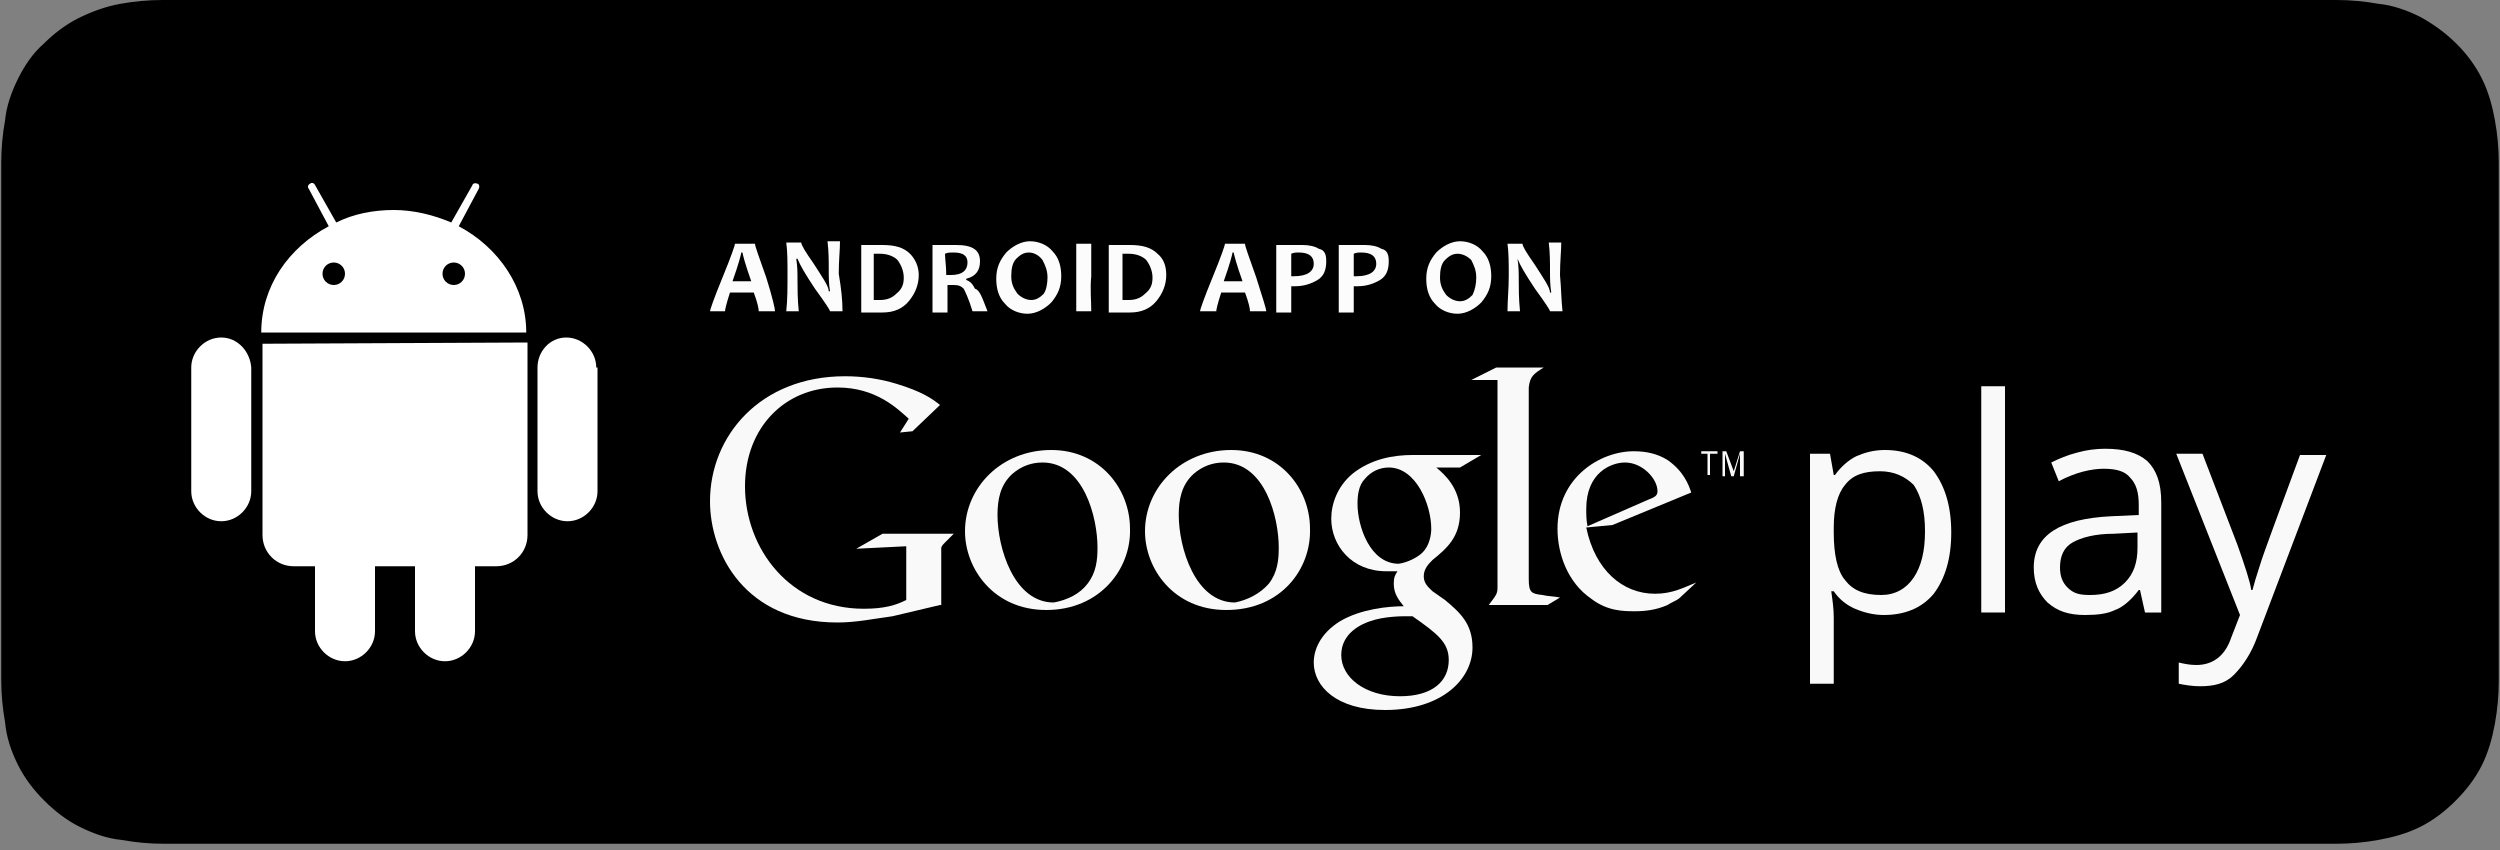 <?xml version="1.0" encoding="utf-8"?>
<!-- Generator: Adobe Illustrator 22.0.0, SVG Export Plug-In . SVG Version: 6.00 Build 0)  -->
<svg version="1.1" id="Layer_1" xmlns="http://www.w3.org/2000/svg" xmlns:xlink="http://www.w3.org/1999/xlink" x="0px" y="0px"
	 viewBox="0 0 200 68" style="enable-background:new 0 0 200 68;" xml:space="preserve">
<rect x="0" y="0" width="200" height="68" fill="#808080" stroke="none"/>
<style type="text/css">
	.st0{fill:#000;}
	.st1{fill:none;stroke:#000;}
	.st2{fill:#F9F9F9;}
	.st3{fill:#FCFCFD;}
	.st4{fill:#FFFFFF;}
</style>
<path class="st0" d="M183.5,0.5H16.3c-0.6,0-1.2,0-1.8,0c-0.5,0-1,0-1.5,0c-1.1,0-2.2,0.1-3.3,0.3C8.6,1,7.5,1.4,6.5,1.9
	c-1,0.5-1.9,1.2-2.7,2C3,4.6,2.4,5.5,1.9,6.5c-0.5,1-0.9,2.1-1,3.2c-0.2,1.1-0.3,2.2-0.3,3.3c0,0.5,0,1,0,1.5v38.4c0,0.5,0,1,0,1.5
	c0,1.1,0.1,2.2,0.3,3.3C1,58.9,1.4,60,1.9,61c0.5,1,1.2,1.9,2,2.7c0.8,0.8,1.7,1.5,2.7,2c1,0.5,2.1,0.9,3.2,1
	c1.1,0.2,2.2,0.3,3.3,0.3c0.5,0,1,0,1.5,0c0.6,0,1.2,0,1.8,0h167.2c0.6,0,1.2,0,1.8,0c0.5,0,1,0,1.5,0c1.1,0,2.2-0.1,3.3-0.3
	c1.1-0.2,2.2-0.5,3.2-1c1-0.5,1.9-1.2,2.7-2c0.8-0.8,1.5-1.7,2-2.7c0.5-1,0.8-2.1,1-3.2c0.2-1.1,0.3-2.2,0.3-3.3c0-0.5,0-1,0-1.5
	c0-0.6,0-1.2,0-1.8V16.3c0-0.6,0-1.2,0-1.8c0-0.5,0-1,0-1.5c0-1.1-0.1-2.2-0.3-3.3c-0.2-1.1-0.5-2.2-1-3.2c-1-2-2.7-3.6-4.7-4.7
	c-1-0.5-2.1-0.9-3.2-1c-1.1-0.2-2.2-0.3-3.3-0.3c-0.5,0-1,0-1.5,0C184.7,0.5,184.1,0.5,183.5,0.5L183.5,0.5z"/>
<path class="st1" d="M183.5,0.5H16.3c-0.6,0-1.2,0-1.8,0c-0.5,0-1,0-1.5,0c-1.1,0-2.2,0.1-3.3,0.3C8.6,1,7.5,1.4,6.5,1.9
	c-1,0.5-1.9,1.2-2.7,2C3,4.6,2.4,5.5,1.9,6.5c-0.5,1-0.9,2.1-1,3.2c-0.2,1.1-0.3,2.2-0.3,3.3c0,0.5,0,1,0,1.5v38.4c0,0.5,0,1,0,1.5
	c0,1.1,0.1,2.2,0.3,3.3C1,58.9,1.4,60,1.9,61c0.5,1,1.2,1.9,2,2.7c0.8,0.8,1.7,1.5,2.7,2c1,0.5,2.1,0.9,3.2,1
	c1.1,0.2,2.2,0.3,3.3,0.3c0.5,0,1,0,1.5,0c0.6,0,1.2,0,1.8,0h167.2c0.6,0,1.2,0,1.8,0c0.5,0,1,0,1.5,0c1.1,0,2.2-0.1,3.3-0.3
	c1.1-0.2,2.2-0.5,3.2-1c1-0.5,1.9-1.2,2.7-2c0.8-0.8,1.5-1.7,2-2.7c0.5-1,0.8-2.1,1-3.2c0.2-1.1,0.3-2.2,0.3-3.3c0-0.5,0-1,0-1.5
	c0-0.6,0-1.2,0-1.8V16.3c0-0.6,0-1.2,0-1.8c0-0.5,0-1,0-1.5c0-1.1-0.1-2.2-0.3-3.3c-0.2-1.1-0.5-2.2-1-3.2c-1-2-2.7-3.6-4.7-4.7
	c-1-0.5-2.1-0.9-3.2-1c-1.1-0.2-2.2-0.3-3.3-0.3c-0.5,0-1,0-1.5,0C184.7,0.5,184.1,0.5,183.5,0.5L183.5,0.5z"/>
<path class="st2" d="M150.4,37.7c-1.3,0-2.2,0.3-2.8,1.1c-0.6,0.7-0.9,1.9-0.9,3.4v0.4c0,1.8,0.3,3.1,0.9,3.8
	c0.6,0.8,1.5,1.2,2.9,1.2c1.1,0,2-0.5,2.6-1.4c0.6-0.9,0.9-2.1,0.9-3.7c0-1.6-0.3-2.8-0.9-3.7C152.4,38.1,151.5,37.7,150.4,37.7z
	 M150.7,49.2c-0.8,0-1.6-0.2-2.3-0.5c-0.7-0.3-1.3-0.8-1.7-1.4h-0.2c0.1,0.7,0.2,1.4,0.2,2.1v5.3h-1.9V36.3h1.6l0.3,1.7h0.1
	c0.5-0.7,1.1-1.2,1.7-1.5c0.7-0.3,1.4-0.5,2.3-0.5c1.7,0,3,0.6,3.9,1.7c0.9,1.2,1.4,2.8,1.4,4.9s-0.5,3.7-1.4,4.9
	C153.7,48.7,152.3,49.2,150.7,49.2z"/>
<rect x="158.5" y="30.9" class="st2" width="1.9" height="18.1"/>
<path class="st2" d="M167.2,47.6c1.2,0,2.1-0.3,2.8-1c0.7-0.7,1-1.6,1-2.8v-1.2l-1.9,0.1c-1.5,0-2.6,0.3-3.3,0.7c-0.7,0.4-1,1.1-1,2
	c0,0.7,0.2,1.2,0.6,1.6C165.9,47.5,166.4,47.6,167.2,47.6z M171.6,49l-0.4-1.8h-0.1c-0.6,0.8-1.3,1.4-1.9,1.6
	c-0.6,0.3-1.4,0.4-2.4,0.4c-1.3,0-2.2-0.3-3-1c-0.7-0.7-1.1-1.6-1.1-2.8c0-2.6,2.1-3.9,6.2-4.1l2.2-0.1v-0.8c0-1-0.2-1.7-0.7-2.2
	c-0.4-0.5-1.1-0.7-2.1-0.7c-1,0-2.3,0.3-3.6,1l-0.6-1.5c0.6-0.3,1.3-0.6,2.1-0.8c0.7-0.2,1.5-0.3,2.2-0.3c1.5,0,2.6,0.3,3.4,1
	c0.7,0.7,1.1,1.7,1.1,3.3V49H171.6z"/>
<path class="st2" d="M174.1,36.3h2.1l2.8,7.3c0.6,1.7,1,2.9,1.1,3.6h0.1c0.1-0.4,0.3-1.1,0.6-2c0.3-1,1.4-3.9,3.2-8.8h2.1l-5.5,14.5
	c-0.5,1.4-1.2,2.4-1.9,3.1s-1.6,0.9-2.7,0.9c-0.6,0-1.2-0.1-1.7-0.2V53c0.4,0.1,0.9,0.2,1.4,0.2c1.3,0,2.3-0.7,2.8-2.2l0.7-1.8
	L174.1,36.3z"/>
<path class="st2" d="M113.8,44.2c0.6-0.6,0.7-1.5,0.7-1.9c0-1.9-1.2-4.9-3.4-4.9c-0.7,0-1.4,0.3-1.9,0.9c-0.5,0.5-0.6,1.3-0.6,2
	c0,1.8,1,4.8,3.3,4.8C112.6,45,113.4,44.6,113.8,44.2z M113,49.3c-0.2,0-0.3,0-0.6,0c-0.2,0-1.7,0-2.8,0.4c-0.6,0.2-2.3,0.9-2.3,2.7
	s1.9,3.3,4.7,3.3c2.6,0,3.9-1.2,3.9-2.9C115.9,51.4,115,50.7,113,49.3z M114.9,37.4c0.6,0.5,1.9,1.6,1.9,3.6c0,2-1.1,2.9-2.2,3.8
	c-0.3,0.3-0.7,0.7-0.7,1.3c0,0.6,0.4,0.9,0.7,1.2l1,0.7c1.2,1,2.2,1.9,2.2,3.8c0,2.5-2.4,5-7,5c-3.9,0-5.7-1.9-5.7-3.8
	c0-1,0.5-2.3,2.1-3.3c1.7-1,3.9-1.2,5.1-1.2c-0.4-0.5-0.8-1-0.8-1.8c0-0.5,0.1-0.7,0.3-1c-0.3,0-0.6,0-0.9,0c-2.8,0-4.4-2.1-4.4-4.2
	c0-1.2,0.5-2.6,1.7-3.6c1.5-1.2,3.3-1.5,4.8-1.5h5.5l-1.7,1H114.9z"/>
<path class="st2" d="M101.5,46.7c0.7-0.9,0.8-1.9,0.8-2.9c0-2.4-1.1-6.8-4.4-6.8c-0.9,0-1.7,0.3-2.4,0.9c-1,0.9-1.2,2.1-1.2,3.3
	c0,2.6,1.3,7,4.5,7C99.8,48,100.8,47.5,101.5,46.7z M98.1,48.8c-4.2,0-6.5-3.3-6.5-6.3c0-3.5,2.9-6.5,6.9-6.5c3.9,0,6.3,3.1,6.3,6.3
	C104.9,45.5,102.5,48.8,98.1,48.8z"/>
<path class="st2" d="M87,46.7c0.7-0.9,0.8-1.9,0.8-2.9c0-2.4-1.1-6.8-4.4-6.8c-0.9,0-1.7,0.3-2.4,0.9c-1,0.9-1.2,2.1-1.2,3.3
	c0,2.6,1.3,7,4.5,7C85.4,48,86.4,47.5,87,46.7z M83.7,48.8c-4.2,0-6.5-3.3-6.5-6.3c0-3.5,2.9-6.5,6.9-6.5c3.9,0,6.3,3.1,6.3,6.3
	C90.5,45.5,88,48.8,83.7,48.8z"/>
<path class="st2" d="M75.2,48.4l-3.8,0.9c-1.5,0.2-2.9,0.5-4.4,0.5c-7.4,0-10.2-5.5-10.2-9.7c0-5.2,4-10,10.8-10
	c1.4,0,2.8,0.2,4.1,0.6c2,0.6,2.9,1.2,3.5,1.7l-2.2,2.1L72,34.6l0.7-1.1C71.8,32.7,70.1,31,67,31c-4.2,0-7.4,3.2-7.4,7.9
	c0,5,3.6,9.8,9.5,9.8c1.7,0,2.6-0.3,3.4-0.7v-4.3l-4,0.2l2.1-1.2h5.7l-0.7,0.7c-0.2,0.2-0.2,0.2-0.3,0.4c0,0.2,0,1,0,1.3V48.4z"/>
<path class="st2" d="M123.4,47.6c-0.9-0.1-1.1-0.2-1.1-1.3v-0.3V31.2c0,0,0-0.1,0-0.2c0.1-0.9,0.4-1.1,1.2-1.6h-3.8l-2,1h2.1v15.6
	V47c0,0.5-0.1,0.6-0.7,1.4h4.7l1-0.6C124.3,47.7,123.8,47.7,123.4,47.6z"/>
<path class="st2" d="M131.8,40c0.5-0.2,0.8-0.3,0.8-0.7c0-1-1.2-2.3-2.6-2.3c-1.1,0-3.1,0.8-3.1,3.7c0,0.5,0,0.9,0.1,1.4L131.8,40z
	 M134.3,47.9c-0.3,0.2-0.6,0.3-0.9,0.5c-0.9,0.4-1.8,0.5-2.6,0.5c-0.9,0-2.2,0-3.5-1c-1.9-1.3-2.7-3.6-2.7-5.6
	c0-4.1,3.4-6.2,6.1-6.2c1,0,1.9,0.2,2.7,0.7c1.3,0.9,1.7,2,1.9,2.6L129,42l-2.1,0.2c0.7,3.4,2.9,5.3,5.5,5.3c1.4,0,2.3-0.5,3.3-0.9
	L134.3,47.9z"/>
<polygon class="st2" points="136.8,36.3 136.8,38 136.6,38 136.6,36.3 136.1,36.3 136.1,36.1 137.4,36.1 137.4,36.3 "/>
<polygon class="st2" points="139.2,38.1 139.2,36.3 138.7,38.1 138.5,38.1 138,36.3 138,38.1 137.8,38.1 137.8,36.1 138.1,36.1 
	138.7,37.7 139.2,36.1 139.5,36.1 139.5,38.1 "/>
<path class="st3" d="M60.1,22.5c-0.5-1.4-0.7-2.2-0.7-2.3h-0.1c0,0.1-0.2,0.9-0.7,2.3H60.1z M62,24.9h-1.3c0-0.2-0.1-0.7-0.4-1.5
	h-1.9c-0.3,0.9-0.4,1.4-0.4,1.5h-1.2c0-0.1,0.3-1,1-2.7c0.7-1.7,1-2.6,1-2.7h1.6c0,0.2,0.3,1,0.9,2.7C61.8,23.8,62,24.7,62,24.9z"/>
<path class="st3" d="M67.4,24.9h-1c0-0.1-0.4-0.7-1.2-1.8c-0.8-1.2-1.2-1.9-1.4-2.4h-0.1c0.1,0.6,0.1,1.2,0.1,1.7
	c0,0.7,0,1.5,0.1,2.5h-1C63,24,63,23,63,22c0-1,0-1.9-0.1-2.6h1.2c0,0.2,0.3,0.7,1,1.7c0.7,1.1,1.2,1.8,1.2,2.2h0.1
	c-0.1-0.6-0.1-1.2-0.1-1.7c0-0.7,0-1.5-0.1-2.3h1c0,0.7-0.1,1.5-0.1,2.6C67.3,23.1,67.4,24,67.4,24.9z"/>
<path class="st3" d="M72.3,22.2c0-0.5-0.2-1-0.5-1.4c-0.3-0.3-0.8-0.5-1.4-0.5c-0.1,0-0.3,0-0.5,0c0,0.5,0,1.1,0,1.7
	c0,0.7,0,1.3,0,2c0.2,0,0.3,0,0.5,0c0.6,0,1-0.2,1.3-0.5C72.2,23.1,72.3,22.7,72.3,22.2z M73.5,22c0,0.8-0.3,1.5-0.8,2.1
	c-0.5,0.6-1.2,0.9-2.1,0.9c-0.4,0-1,0-1.7,0c0-0.9,0-1.8,0-2.8c0-1,0-1.9,0-2.6h0.7c0.1,0,0.3,0,0.5,0s0.4,0,0.5,0
	c1,0,1.7,0.2,2.2,0.7C73.2,20.7,73.5,21.3,73.5,22z"/>
<path class="st3" d="M77.4,21c0-0.5-0.3-0.8-1.1-0.8c-0.3,0-0.5,0-0.7,0.1c0,0.4,0.1,1,0.1,1.7c0.2,0,0.3,0,0.4,0
	C77,22,77.4,21.6,77.4,21z M79,24.9h-1.2c-0.3-1-0.6-1.6-0.7-1.8c-0.2-0.2-0.4-0.3-0.8-0.3c-0.2,0-0.3,0-0.5,0c0,0.7,0,1.4,0,2.2
	h-1.2c0-0.9,0-1.8,0-2.8c0-1,0-1.9,0-2.6h0.7c0.1,0,0.3,0,0.5,0c0.3,0,0.5,0,0.7,0c1.3,0,1.9,0.4,1.9,1.3c0,0.7-0.3,1.2-1.1,1.4v0.1
	c0.3,0.1,0.5,0.3,0.7,0.7C78.4,23.2,78.6,23.9,79,24.9z"/>
<path class="st3" d="M83.8,22.2c0-0.6-0.2-1-0.4-1.4c-0.3-0.4-0.7-0.6-1.1-0.6c-0.4,0-0.7,0.2-1,0.5c-0.3,0.3-0.4,0.8-0.4,1.4
	s0.2,1,0.5,1.4c0.3,0.3,0.7,0.5,1.1,0.5c0.4,0,0.7-0.2,1-0.5C83.7,23.2,83.8,22.7,83.8,22.2z M84.9,22.1c0,0.9-0.3,1.5-0.8,2.1
	c-0.5,0.5-1.2,0.9-1.9,0.9c-0.7,0-1.4-0.3-1.8-0.8c-0.5-0.5-0.7-1.2-0.7-2c0-0.9,0.3-1.5,0.8-2.1c0.5-0.5,1.2-0.9,1.9-0.9
	c0.7,0,1.4,0.3,1.8,0.8C84.7,20.6,84.9,21.3,84.9,22.1z"/>
<path class="st3" d="M87.3,24.9h-1.2c0-0.9,0-1.8,0-2.8c0-1,0-1.9,0-2.6h1.2c0,0.7,0,1.5,0,2.6C87.2,23.1,87.3,24,87.3,24.9z"/>
<path class="st3" d="M92.2,22.2c0-0.5-0.2-1-0.5-1.4c-0.3-0.3-0.8-0.5-1.4-0.5c-0.1,0-0.3,0-0.5,0c0,0.5,0,1.1,0,1.7
	c0,0.7,0,1.3,0,2c0.2,0,0.3,0,0.5,0c0.6,0,1-0.2,1.3-0.5C92.1,23.1,92.2,22.7,92.2,22.2z M93.3,22c0,0.8-0.3,1.5-0.8,2.1
	c-0.5,0.6-1.2,0.9-2.1,0.9c-0.4,0-1,0-1.7,0c0-0.9,0-1.8,0-2.8c0-1,0-1.9,0-2.6h0.7c0.1,0,0.3,0,0.5,0c0.2,0,0.4,0,0.5,0
	c1,0,1.7,0.2,2.2,0.7C93.1,20.7,93.3,21.3,93.3,22z"/>
<path class="st3" d="M99.4,22.5c-0.5-1.4-0.7-2.2-0.7-2.3h-0.1c0,0.1-0.2,0.9-0.7,2.3H99.4z M101.3,24.9H100c0-0.2-0.1-0.7-0.4-1.5
	h-1.9c-0.3,0.9-0.4,1.4-0.4,1.5H96c0-0.1,0.3-1,1-2.7c0.7-1.7,1-2.6,1-2.7h1.6c0,0.2,0.3,1,0.9,2.7C101,23.8,101.3,24.7,101.3,24.9z
	"/>
<path class="st3" d="M105.1,21.1c0-0.6-0.4-0.9-1.2-0.9c-0.2,0-0.4,0-0.6,0.1c0,0.5,0,1.1,0,1.8c0.1,0,0.2,0,0.2,0
	C104.6,22.1,105.1,21.7,105.1,21.1z M106.1,20.9c0,0.7-0.2,1.2-0.7,1.5c-0.5,0.3-1.1,0.5-1.8,0.5c-0.1,0-0.2,0-0.3,0
	c0,0.5,0,1.2,0,2.1h-1.2c0-0.8,0-1.7,0-2.8c0-1,0-1.9,0-2.6h0.7c0.1,0,0.3,0,0.6,0c0.3,0,0.5,0,0.8,0c0.5,0,1,0.1,1.3,0.3
	C106,20,106.1,20.4,106.1,20.9z"/>
<path class="st3" d="M110.1,21.1c0-0.6-0.4-0.9-1.2-0.9c-0.2,0-0.4,0-0.6,0.1c0,0.5,0,1.1,0,1.8c0.1,0,0.2,0,0.2,0
	C109.6,22.1,110.1,21.7,110.1,21.1z M111.1,20.9c0,0.7-0.2,1.2-0.7,1.5c-0.5,0.3-1.1,0.5-1.8,0.5c-0.1,0-0.2,0-0.3,0
	c0,0.5,0,1.2,0,2.1h-1.2c0-0.8,0-1.7,0-2.8c0-1,0-1.9,0-2.6h0.7c0.1,0,0.3,0,0.6,0c0.3,0,0.5,0,0.8,0c0.5,0,1,0.1,1.3,0.3
	C111,20,111.1,20.4,111.1,20.9z"/>
<path class="st3" d="M118.1,22.2c0-0.6-0.2-1-0.4-1.4c-0.3-0.3-0.7-0.5-1.1-0.5c-0.4,0-0.7,0.2-1,0.5c-0.3,0.3-0.4,0.8-0.4,1.4
	s0.2,1,0.5,1.4c0.3,0.3,0.7,0.5,1.1,0.5c0.4,0,0.7-0.2,1-0.5C118,23.2,118.1,22.7,118.1,22.2z M119.3,22.1c0,0.9-0.3,1.5-0.8,2.1
	c-0.5,0.5-1.2,0.9-1.9,0.9c-0.7,0-1.4-0.3-1.8-0.8c-0.5-0.5-0.7-1.2-0.7-2c0-0.9,0.3-1.5,0.8-2.1c0.5-0.5,1.2-0.9,1.9-0.9
	c0.7,0,1.4,0.3,1.8,0.8C119.1,20.6,119.3,21.3,119.3,22.1z"/>
<path class="st3" d="M125,24.9h-1c0-0.1-0.4-0.7-1.2-1.8c-0.8-1.2-1.2-1.9-1.4-2.4h0c0.1,0.6,0.1,1.2,0.1,1.7c0,0.7,0,1.5,0.1,2.5
	h-1c0-0.9,0.1-1.8,0.1-2.8c0-1,0-1.9-0.1-2.6h1.2c0,0.2,0.3,0.7,1,1.7c0.7,1.1,1.2,1.8,1.2,2.2h0.1c-0.1-0.6-0.1-1.2-0.1-1.7
	c0-0.7,0-1.5-0.1-2.3h1c0,0.7-0.1,1.5-0.1,2.6C124.9,23.1,124.9,24,125,24.9z"/>
<path class="st4" d="M47.7,29.4c0-1.3-1.1-2.4-2.4-2.4C44,27,43,28.1,43,29.4v9.9c0,1.3,1.1,2.4,2.4,2.4c1.3,0,2.4-1.1,2.4-2.4V29.4
	z M21,27.5v15.3c0,1.4,1.1,2.5,2.5,2.5h1.7v5.2c0,1.3,1.1,2.4,2.4,2.4c1.3,0,2.4-1.1,2.4-2.4v-5.2h3.2v5.2c0,1.3,1.1,2.4,2.4,2.4
	c1.3,0,2.4-1.1,2.4-2.4v-5.2h1.7c1.4,0,2.5-1.1,2.5-2.5V27.4L21,27.5z M36.3,22.8c-0.5,0-0.9-0.4-0.9-0.9c0-0.5,0.4-0.9,0.9-0.9
	c0.5,0,0.9,0.4,0.9,0.9C37.2,22.4,36.8,22.8,36.3,22.8 M26.7,22.8c-0.5,0-0.9-0.4-0.9-0.9c0-0.5,0.4-0.9,0.9-0.9
	c0.5,0,0.9,0.4,0.9,0.9C27.6,22.4,27.2,22.8,26.7,22.8 M36.7,18.1l1.6-3c0.1-0.2,0-0.4-0.1-0.4c-0.2-0.1-0.4,0-0.4,0.1l-1.7,3
	c-1.4-0.6-3-1-4.6-1c-1.6,0-3.2,0.3-4.6,1l-1.7-3c-0.1-0.2-0.3-0.2-0.4-0.1c-0.2,0.1-0.2,0.3-0.1,0.4l1.6,3
	c-3.2,1.7-5.4,4.8-5.4,8.5h21.2C42.1,23,39.9,19.8,36.7,18.1 M17.7,27c-1.3,0-2.4,1.1-2.4,2.4v9.9c0,1.3,1.1,2.4,2.4,2.4
	c1.3,0,2.4-1.1,2.4-2.4v-9.9C20,28.1,19,27,17.7,27"/>
</svg>
